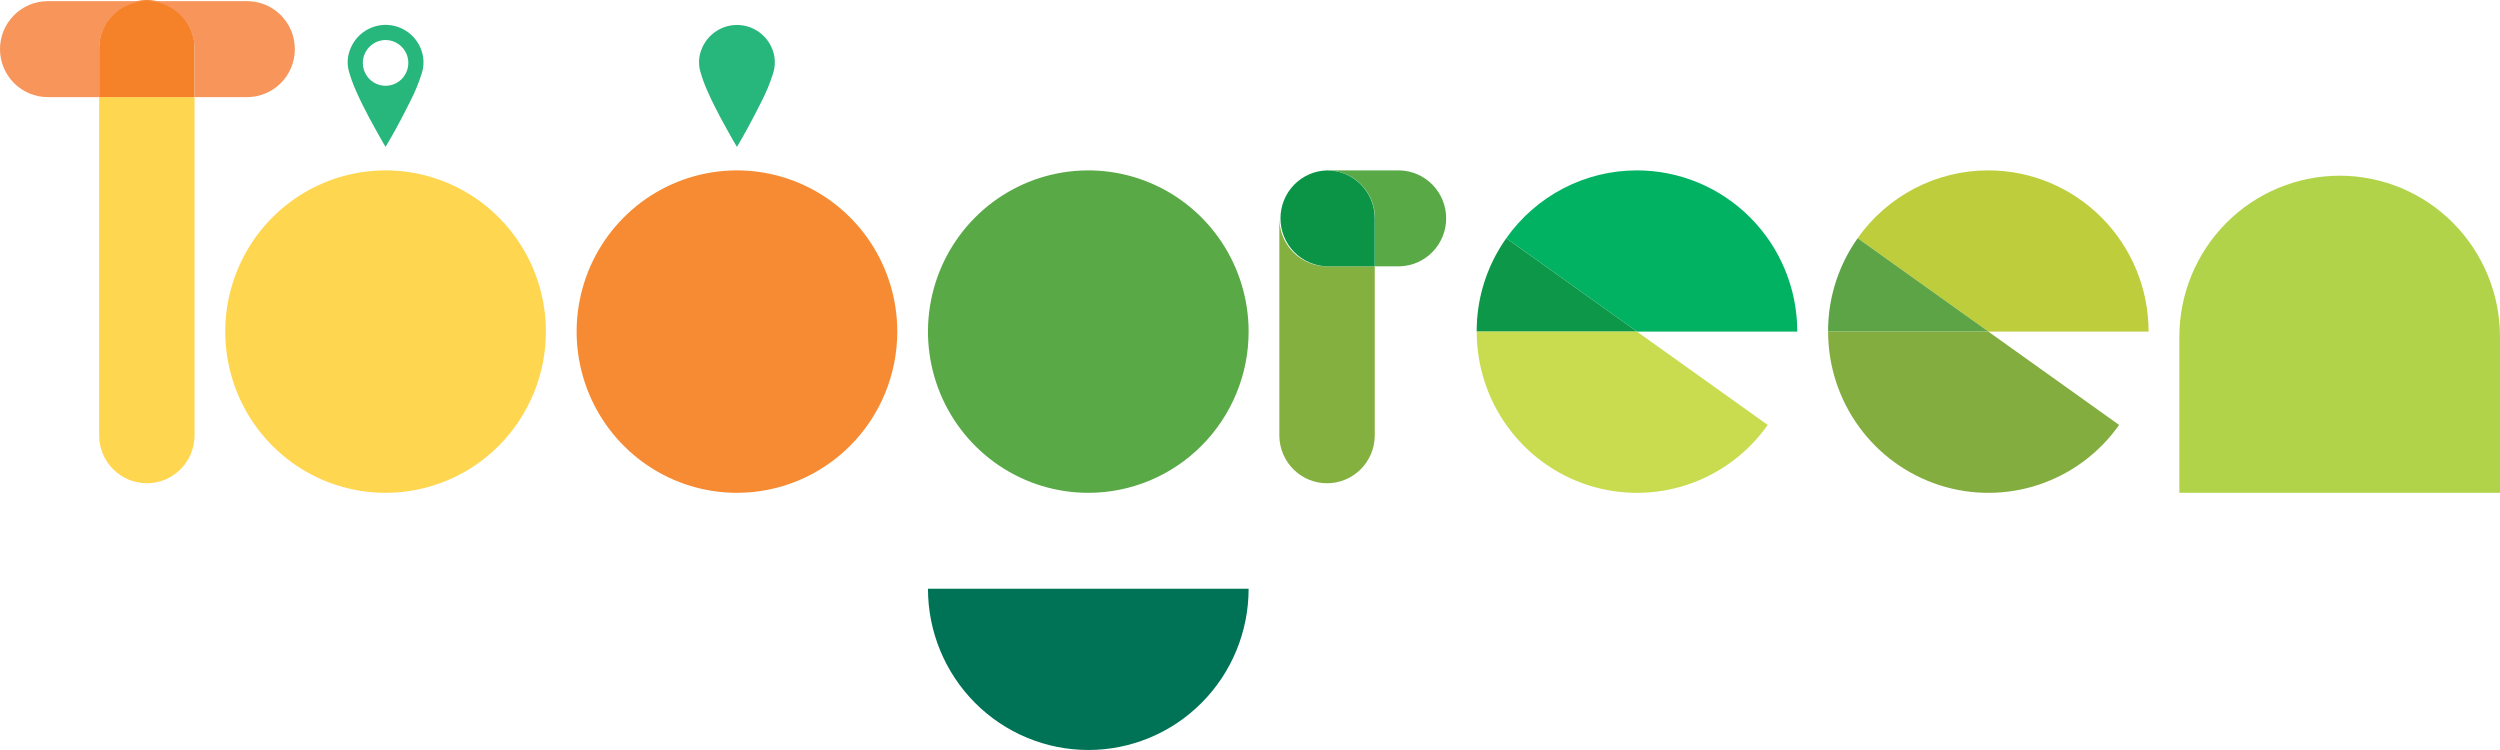 <svg width="160" height="48" viewBox="0 0 160 48" fill="none" xmlns="http://www.w3.org/2000/svg">
<path d="M84.93 17.045C84.529 17.045 84.132 16.966 83.762 16.811C83.391 16.657 83.055 16.431 82.771 16.145C82.488 15.86 82.263 15.522 82.11 15.149C81.956 14.776 81.878 14.377 81.878 13.974V27.931C81.897 28.732 82.227 29.494 82.798 30.055C83.368 30.614 84.134 30.928 84.931 30.928C85.728 30.928 86.494 30.614 87.064 30.055C87.635 29.494 87.965 28.732 87.984 27.931V17.045H84.93Z" fill="#84B03F"/>
<path d="M6.345 6.215V27.931C6.364 28.733 6.694 29.495 7.265 30.055C7.835 30.614 8.601 30.928 9.398 30.928C10.195 30.928 10.961 30.614 11.531 30.055C12.102 29.495 12.432 28.733 12.451 27.931V6.215H6.345Z" fill="#FFD64F"/>
<path d="M34.938 21.223C34.938 19.182 34.336 17.187 33.208 15.49C32.081 13.793 30.478 12.471 28.603 11.69C26.728 10.909 24.665 10.705 22.675 11.103C20.684 11.501 18.856 12.484 17.421 13.927C15.986 15.37 15.009 17.208 14.613 19.21C14.217 21.211 14.42 23.286 15.197 25.172C15.973 27.057 17.288 28.668 18.976 29.802C20.663 30.936 22.647 31.541 24.677 31.541C27.398 31.541 30.008 30.454 31.932 28.519C33.856 26.584 34.938 23.959 34.938 21.223Z" fill="#FFD64F"/>
<path d="M79.912 21.223C79.912 19.182 79.31 17.187 78.183 15.49C77.055 13.793 75.453 12.471 73.578 11.69C71.703 10.909 69.639 10.705 67.649 11.103C65.659 11.501 63.83 12.484 62.395 13.927C60.96 15.37 59.983 17.208 59.587 19.21C59.191 21.211 59.394 23.286 60.171 25.172C60.948 27.057 62.263 28.668 63.95 29.802C65.638 30.936 67.621 31.541 69.651 31.541C70.998 31.541 72.333 31.274 73.578 30.756C74.823 30.237 75.954 29.477 76.906 28.519C77.859 27.561 78.615 26.423 79.131 25.172C79.647 23.92 79.912 22.578 79.912 21.223Z" fill="#59AA47"/>
<path d="M69.651 48C70.999 48 72.333 47.733 73.578 47.214C74.823 46.696 75.954 45.936 76.907 44.977C77.86 44.019 78.616 42.881 79.131 41.629C79.647 40.377 79.912 39.035 79.912 37.68H59.39C59.39 39.035 59.655 40.377 60.171 41.629C60.687 42.88 61.442 44.018 62.395 44.976C64.32 46.911 66.93 47.998 69.651 47.998" fill="#007357"/>
<path d="M160 31.541H139.478V21.563C139.478 18.827 140.559 16.202 142.483 14.267C144.408 12.332 147.018 11.245 149.739 11.245C152.46 11.245 155.07 12.332 156.995 14.267C158.919 16.202 160 18.827 160 21.563V31.541Z" fill="#B1D34A"/>
<path d="M57.426 21.223C57.426 19.182 56.824 17.187 55.696 15.49C54.569 13.793 52.966 12.471 51.091 11.69C49.216 10.909 47.153 10.705 45.163 11.103C43.172 11.501 41.344 12.484 39.909 13.927C38.474 15.37 37.497 17.208 37.101 19.21C36.705 21.211 36.908 23.286 37.685 25.172C38.461 27.057 39.776 28.668 41.464 29.802C43.151 30.936 45.135 31.541 47.165 31.541C49.886 31.541 52.496 30.454 54.42 28.519C56.345 26.584 57.426 23.959 57.426 21.223Z" fill="#F68B33"/>
<path d="M24.677 9.4C24.589 9.252 24.498 9.11 24.422 8.967C24.157 8.492 23.888 8.021 23.633 7.543C23.318 6.956 23.022 6.36 22.759 5.753C22.583 5.357 22.437 4.95 22.321 4.533C22.205 4.087 22.233 3.615 22.401 3.186C22.585 2.686 22.928 2.259 23.376 1.973C23.825 1.686 24.354 1.555 24.883 1.6C25.413 1.645 25.913 1.863 26.308 2.22C26.702 2.578 26.969 3.056 27.068 3.58C27.138 3.963 27.109 4.358 26.983 4.726C26.793 5.321 26.555 5.899 26.27 6.455C25.974 7.051 25.667 7.642 25.35 8.226C25.143 8.612 24.915 8.988 24.696 9.368C24.69 9.379 24.683 9.39 24.675 9.4H24.677ZM23.22 4.028C23.22 4.317 23.306 4.6 23.466 4.84C23.626 5.081 23.853 5.268 24.118 5.379C24.384 5.49 24.676 5.519 24.959 5.463C25.241 5.407 25.5 5.269 25.704 5.065C25.908 4.861 26.047 4.6 26.104 4.317C26.161 4.033 26.134 3.739 26.025 3.471C25.916 3.204 25.73 2.974 25.492 2.813C25.254 2.651 24.973 2.563 24.686 2.561C24.298 2.561 23.926 2.715 23.651 2.99C23.376 3.265 23.221 3.638 23.22 4.028Z" fill="#27B67C"/>
<path d="M47.163 9.4C47.076 9.252 46.985 9.11 46.908 8.967C46.645 8.492 46.374 8.021 46.119 7.543C45.806 6.956 45.508 6.361 45.245 5.753C45.07 5.357 44.924 4.95 44.809 4.533C44.692 4.087 44.72 3.616 44.887 3.186C45.073 2.687 45.416 2.262 45.865 1.977C46.313 1.691 46.842 1.561 47.37 1.606C47.899 1.651 48.399 1.869 48.793 2.226C49.187 2.583 49.455 3.06 49.554 3.584C49.624 3.967 49.594 4.362 49.467 4.73C49.278 5.325 49.039 5.903 48.755 6.458C48.457 7.055 48.15 7.645 47.834 8.229C47.626 8.616 47.4 8.992 47.181 9.374L47.157 9.404" fill="#27B67C"/>
<path d="M6.345 3.145V6.215H12.451V3.145C12.461 2.736 12.389 2.329 12.241 1.947C12.091 1.566 11.868 1.219 11.584 0.926C11.299 0.633 10.959 0.4 10.584 0.241C10.209 0.082 9.805 0 9.398 0C8.991 0 8.588 0.082 8.212 0.241C7.837 0.4 7.497 0.633 7.213 0.926C6.928 1.219 6.705 1.566 6.556 1.947C6.407 2.329 6.335 2.736 6.345 3.145Z" fill="#F58229"/>
<path d="M0 3.144C-1.37644e-07 3.958 0.322 4.739 0.894 5.315C1.466 5.89 2.243 6.214 3.052 6.215H6.345V3.145C6.345 2.742 6.424 2.343 6.577 1.97C6.73 1.598 6.955 1.259 7.238 0.974C7.522 0.689 7.858 0.462 8.229 0.308C8.599 0.154 8.996 0.074 9.397 0.074L3.052 0.074C2.243 0.075 1.467 0.398 0.895 0.974C0.322 1.549 0 2.33 0 3.144H0Z" fill="#F7955B"/>
<path d="M15.742 0.074H9.397C10.207 0.074 10.984 0.398 11.557 0.974C12.13 1.55 12.451 2.331 12.451 3.145V6.215H15.742C16.149 6.225 16.555 6.152 16.933 6.003C17.312 5.853 17.658 5.628 17.949 5.342C18.241 5.056 18.472 4.714 18.631 4.337C18.789 3.959 18.87 3.554 18.87 3.144C18.87 2.735 18.789 2.329 18.631 1.952C18.472 1.575 18.241 1.233 17.949 0.947C17.658 0.661 17.312 0.436 16.933 0.286C16.555 0.136 16.149 0.064 15.742 0.074Z" fill="#F7955B"/>
<path d="M89.575 10.905H84.944C85.345 10.904 85.742 10.983 86.113 11.138C86.484 11.292 86.82 11.518 87.104 11.803C87.387 12.088 87.612 12.426 87.766 12.799C87.919 13.171 87.998 13.571 87.998 13.974V17.045H89.575C90.371 17.026 91.129 16.694 91.686 16.12C92.243 15.546 92.555 14.777 92.555 13.975C92.555 13.173 92.243 12.403 91.686 11.829C91.129 11.256 90.371 10.924 89.575 10.905Z" fill="#59AA47"/>
<path d="M84.93 10.905C84.133 10.924 83.375 11.256 82.818 11.829C82.261 12.403 81.95 13.173 81.95 13.975C81.95 14.777 82.261 15.546 82.818 16.12C83.375 16.694 84.133 17.026 84.93 17.045H87.984V13.974C87.984 13.571 87.905 13.171 87.752 12.799C87.598 12.426 87.373 12.088 87.09 11.803C86.806 11.518 86.469 11.292 86.099 11.138C85.728 10.983 85.331 10.904 84.93 10.905Z" fill="#0B9446"/>
<path d="M104.765 10.905C103.128 10.903 101.514 11.297 100.06 12.052C98.605 12.807 97.351 13.901 96.404 15.243L96.527 15.335L104.77 21.223H115.026C115.026 18.486 113.945 15.862 112.02 13.927C110.096 11.992 107.486 10.905 104.765 10.905Z" fill="#00B262"/>
<path d="M94.509 21.223H104.77L96.4 15.247C95.41 16.645 94.784 18.269 94.579 19.973C94.559 20.132 94.545 20.292 94.532 20.449C94.532 20.46 94.532 20.469 94.532 20.478C94.522 20.635 94.514 20.791 94.509 20.949V20.976C94.507 21.063 94.509 21.142 94.509 21.223Z" fill="#0C9848"/>
<path d="M94.509 21.223C94.508 23.412 95.2 25.544 96.484 27.311C97.768 29.078 99.577 30.389 101.651 31.055C103.724 31.72 105.955 31.704 108.019 31.011C110.083 30.317 111.875 28.982 113.135 27.197L104.765 21.223H94.509Z" fill="#C9DC50"/>
<path d="M127.249 10.905C125.612 10.903 123.999 11.297 122.544 12.052C121.089 12.807 119.836 13.901 118.888 15.243L119.011 15.335L127.255 21.223H137.51C137.51 18.486 136.429 15.862 134.505 13.927C132.58 11.992 129.971 10.905 127.249 10.905Z" fill="#BECD3B"/>
<path d="M116.999 21.223H127.26L118.89 15.247C117.9 16.645 117.274 18.269 117.068 19.973C117.049 20.132 117.035 20.292 117.022 20.449C117.022 20.46 117.022 20.469 117.022 20.478C117.011 20.635 117.004 20.791 116.999 20.949V20.976C116.999 21.063 116.999 21.142 116.999 21.223Z" fill="#5CA446"/>
<path d="M116.999 21.223C116.998 23.412 117.69 25.544 118.974 27.311C120.258 29.078 122.067 30.389 124.141 31.055C126.214 31.72 128.444 31.704 130.509 31.011C132.573 30.317 134.365 28.982 135.624 27.197L127.255 21.223H116.999Z" fill="#84AD40"/>
</svg>
